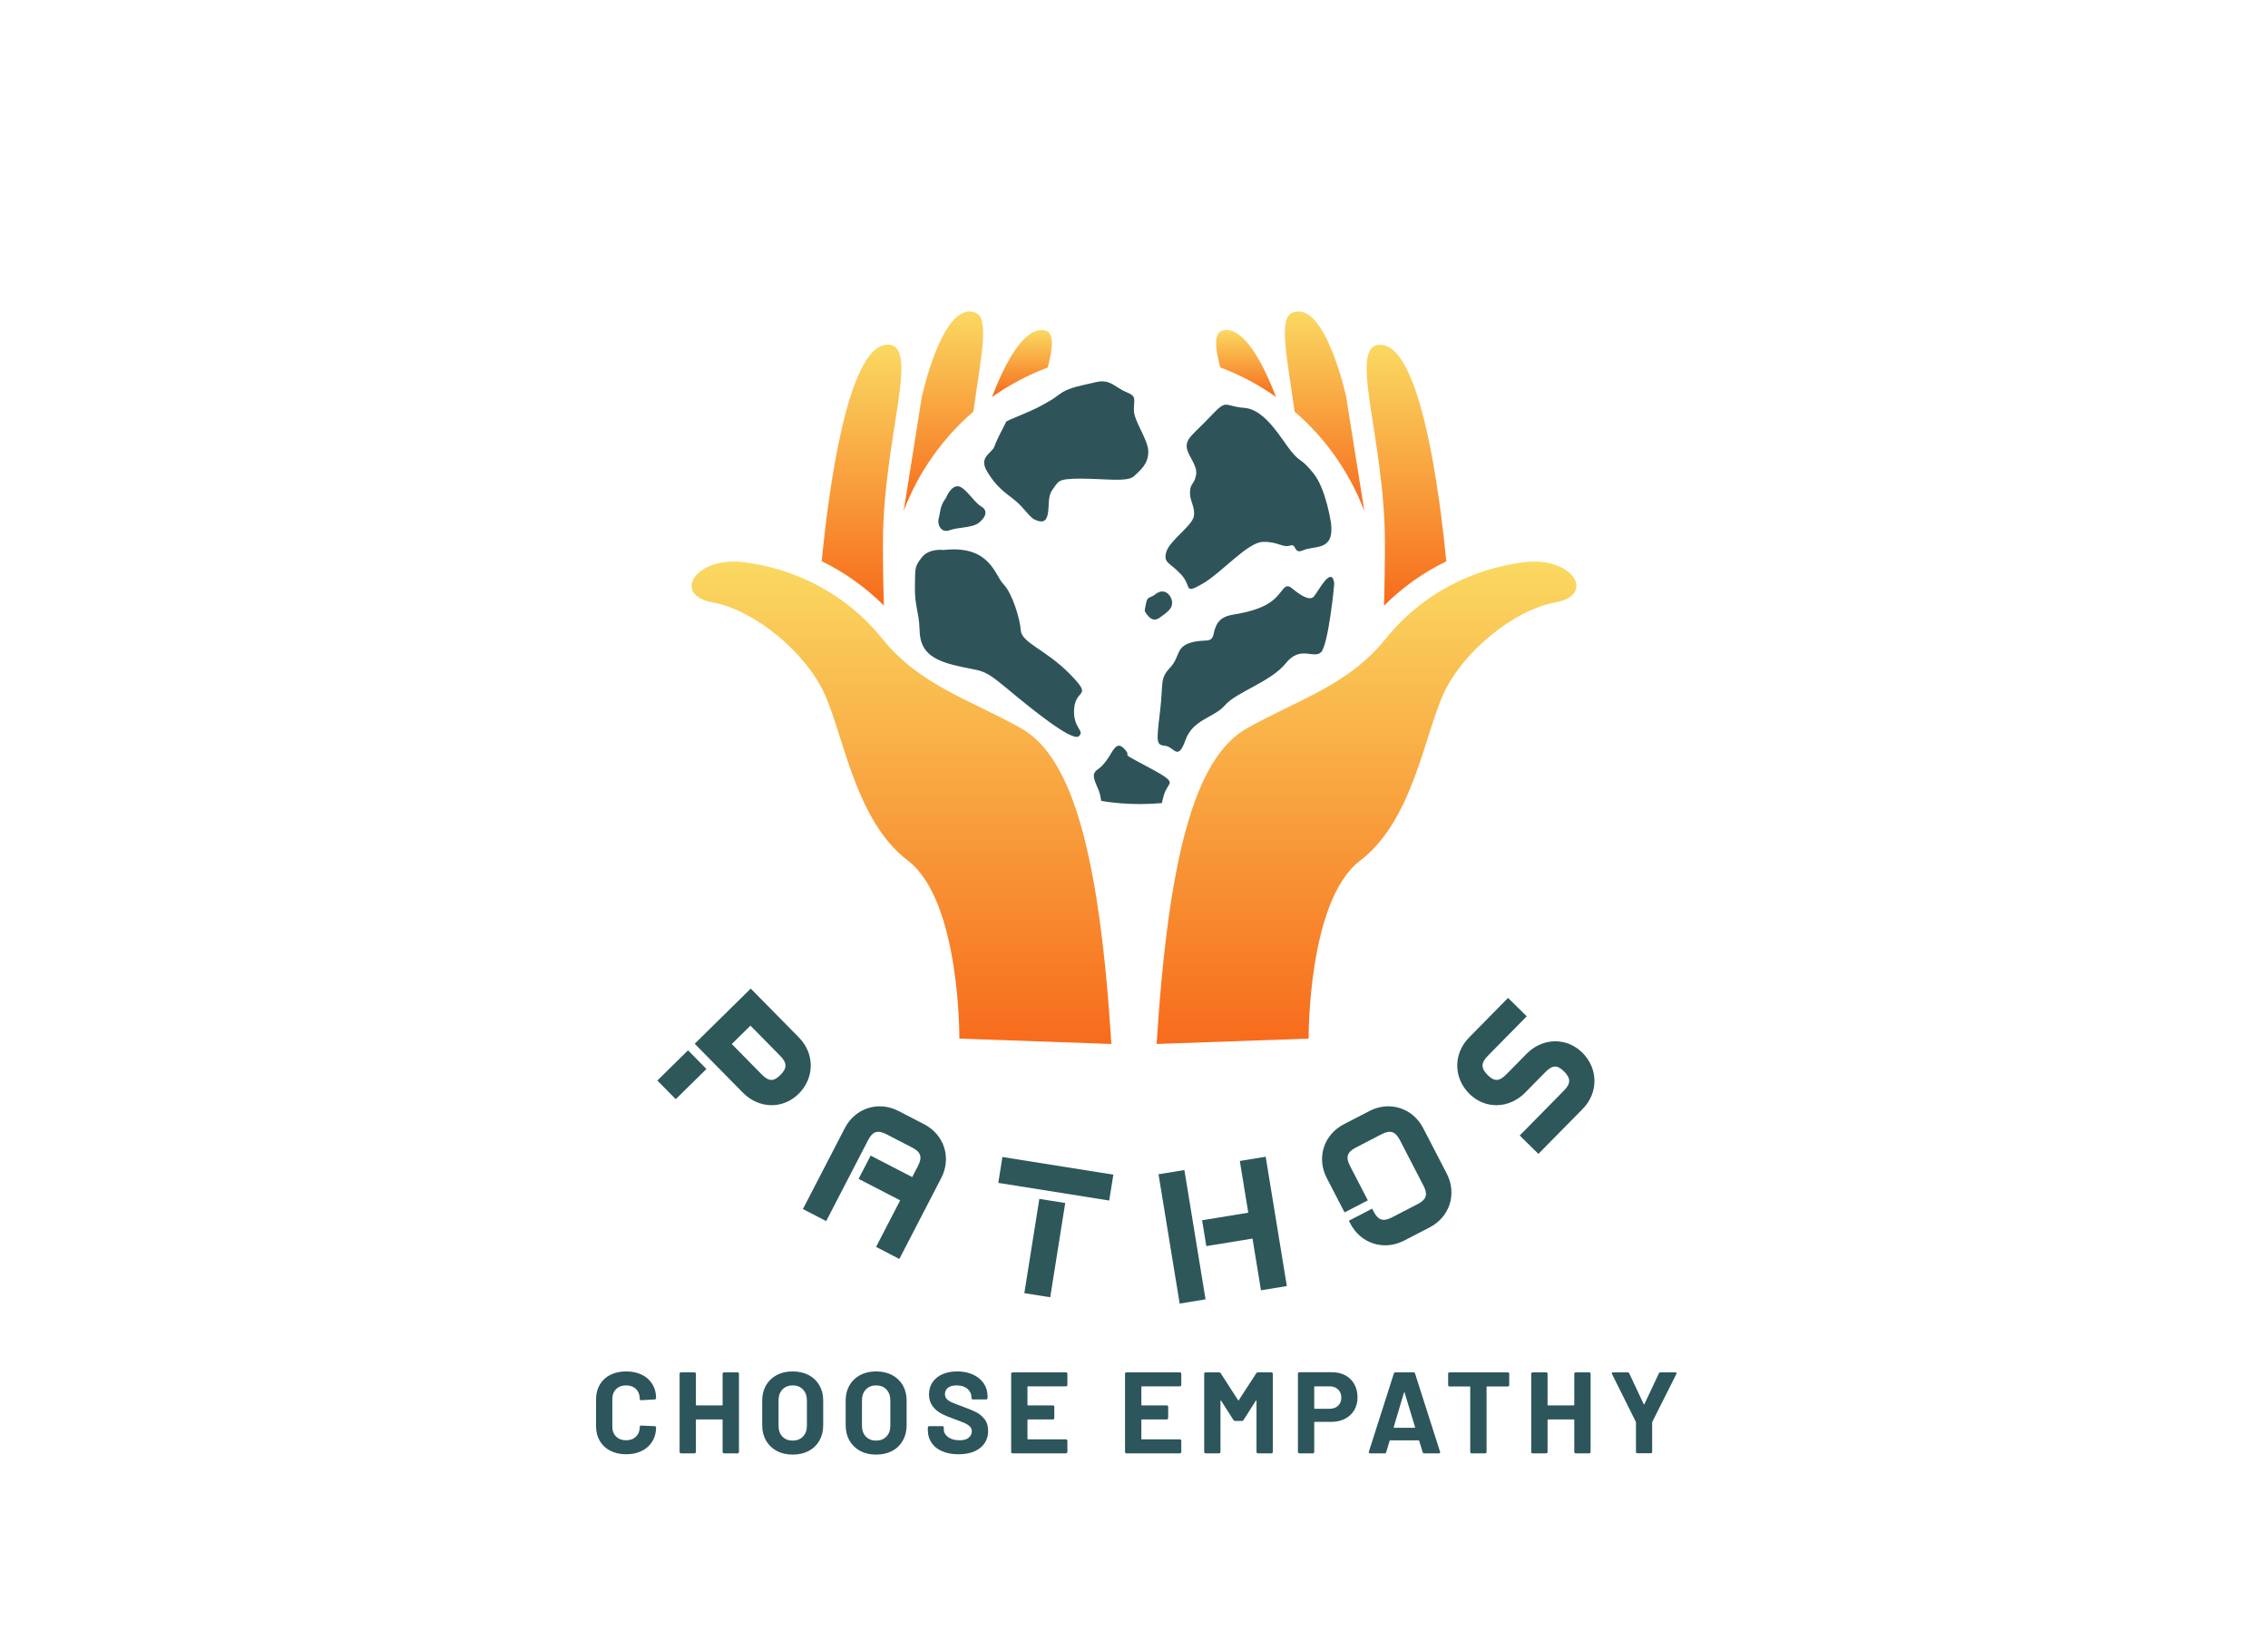 <?xml version="1.0" encoding="UTF-8" standalone="no" ?>
<!DOCTYPE svg PUBLIC "-//W3C//DTD SVG 1.1//EN" "http://www.w3.org/Graphics/SVG/1.1/DTD/svg11.dtd">
<svg xmlns="http://www.w3.org/2000/svg" xmlns:xlink="http://www.w3.org/1999/xlink" version="1.1" width="100%" height="100%" viewBox="0 0 1280 920">
<desc>Pathos ASBL</desc>
<defs>
</defs>
<g transform="matrix(1 0 0 1 640 512)" id="background-logo"  >
<rect style="stroke: none; stroke-width: 0; stroke-dasharray: none; stroke-linecap: butt; stroke-dashoffset: 0; stroke-linejoin: miter; stroke-miterlimit: 4; fill: rgb(255,255,255); fill-opacity: 0; fill-rule: nonzero; opacity: 1;"  paint-order="stroke"  x="-640" y="-512" rx="0" ry="0" width="1280" height="1024" />
</g>
<g transform="matrix(1.921 0 0 1.921 640 382.517)" id="logo-logo"  >
<g style=""  paint-order="stroke"   >
		<g transform="matrix(0.35 0 0 0.35 -57.933 -64.399)"  >
<g style=""  paint-order="stroke"   >
		<g transform="matrix(1 0 0 1 -63.177 13.928)"  >
<linearGradient id="SVGID_10_809274" gradientUnits="userSpaceOnUse" gradientTransform="matrix(1 0 0 1 237.7 227.3)"  x1="0" y1="0" x2="0" y2="219">
<stop offset="0%" style="stop-color:rgb(250,217,97);stop-opacity: 1"/>
<stop offset="100%" style="stop-color:rgb(247,107,28);stop-opacity: 1"/>
</linearGradient>
<path style="stroke: none; stroke-width: 1; stroke-dasharray: none; stroke-linecap: butt; stroke-dashoffset: 0; stroke-linejoin: miter; stroke-miterlimit: 4; fill: url(#SVGID_10_809274); fill-rule: nonzero; opacity: 1;"  paint-order="stroke"  transform=" translate(-271.118, -336.8)" d="M 293.1 227.3 C 259.1 227.3 243.2 352.3 237.7 409.1 C 257 418.5 274.6 431.1 289.9 446.3 C 289.4 431.6 289.1 414 289.1 392.9 C 289.3 305.9 320.9 227.3 293.1 227.3 z" stroke-linecap="round" />
</g>
		<g transform="matrix(1 0 0 1 5.559 -39.7)"  >
<linearGradient id="SVGID_10_809275" gradientUnits="userSpaceOnUse" gradientTransform="matrix(1 0 0 1 306.5 199.444)"  x1="0" y1="0" x2="0" y2="167">
<stop offset="0%" style="stop-color:rgb(250,217,97);stop-opacity: 1"/>
<stop offset="100%" style="stop-color:rgb(247,107,28);stop-opacity: 1"/>
</linearGradient>
<path style="stroke: none; stroke-width: 1; stroke-dasharray: none; stroke-linecap: butt; stroke-dashoffset: 0; stroke-linejoin: miter; stroke-miterlimit: 4; fill: url(#SVGID_10_809275); fill-rule: nonzero; opacity: 1;"  paint-order="stroke"  transform=" translate(-339.854, -283.172)" d="M 366.4 200.3 C 339.1 190.3 321.7 271.2 321.7 271.2 L 306.5 366.9 C 318.8 334.4 339.1 305.8 365 283.5 C 371.9 234.2 378.7 204.8 366.4 200.3 z" stroke-linecap="round" />
</g>
		<g transform="matrix(1 0 0 1 71.45 -79.698)"  >
<linearGradient id="SVGID_10_809276" gradientUnits="userSpaceOnUse" gradientTransform="matrix(1 0 0 1 380.6 215.047)"  x1="0" y1="0" x2="0" y2="56">
<stop offset="0%" style="stop-color:rgb(250,217,97);stop-opacity: 1"/>
<stop offset="100%" style="stop-color:rgb(247,107,28);stop-opacity: 1"/>
</linearGradient>
<path style="stroke: none; stroke-width: 1; stroke-dasharray: none; stroke-linecap: butt; stroke-dashoffset: 0; stroke-linejoin: miter; stroke-miterlimit: 4; fill: url(#SVGID_10_809276); fill-rule: nonzero; opacity: 1;"  paint-order="stroke"  transform=" translate(-405.745, -243.173)" d="M 424.9 215.3 C 407.4 211.9 391.3 243.4 380.6 271.3 C 395 261.1 410.7 252.7 427.4 246.5 C 431.9 229.5 433 216.9 424.9 215.3 z" stroke-linecap="round" />
</g>
</g>
</g>
		<g transform="matrix(0.35 0 0 0.35 57.933 -64.364)"  >
<g style=""  paint-order="stroke"   >
		<g transform="matrix(1 0 0 1 63.175 13.978)"  >
<linearGradient id="SVGID_10_809277" gradientUnits="userSpaceOnUse" gradientTransform="matrix(1 0 0 1 695.461 227.4)"  x1="0" y1="0" x2="0" y2="219">
<stop offset="0%" style="stop-color:rgb(250,217,97);stop-opacity: 1"/>
<stop offset="100%" style="stop-color:rgb(247,107,28);stop-opacity: 1"/>
</linearGradient>
<path style="stroke: none; stroke-width: 1; stroke-dasharray: none; stroke-linecap: butt; stroke-dashoffset: 0; stroke-linejoin: miter; stroke-miterlimit: 4; fill: url(#SVGID_10_809277); fill-rule: nonzero; opacity: 1;"  paint-order="stroke"  transform=" translate(-728.88, -336.95)" d="M 762.3 409.2 C 756.8 352.4 740.9 227.4 706.9 227.4 C 679.1 227.4 710.7 306 710.8 393.1 C 710.8 414.1 710.5 431.8 710 446.5 C 725.3 431.1 743 418.6 762.3 409.2 z" stroke-linecap="round" />
</g>
		<g transform="matrix(1 0 0 1 -5.559 -39.8)"  >
<linearGradient id="SVGID_10_809278" gradientUnits="userSpaceOnUse" gradientTransform="matrix(1 0 0 1 626.792 199.444)"  x1="0" y1="0" x2="0" y2="167">
<stop offset="0%" style="stop-color:rgb(250,217,97);stop-opacity: 1"/>
<stop offset="100%" style="stop-color:rgb(247,107,28);stop-opacity: 1"/>
</linearGradient>
<path style="stroke: none; stroke-width: 1; stroke-dasharray: none; stroke-linecap: butt; stroke-dashoffset: 0; stroke-linejoin: miter; stroke-miterlimit: 4; fill: url(#SVGID_10_809278); fill-rule: nonzero; opacity: 1;"  paint-order="stroke"  transform=" translate(-660.146, -283.172)" d="M 633.6 200.3 C 621.3 204.8 628.1 234.3 635 283.5 L 635 283.5 C 660.9 305.8 681.1 334.4 693.5 366.9 L 678.3 271.2 C 678.3 271.2 660.9 190.3 633.6 200.3 z" stroke-linecap="round" />
</g>
		<g transform="matrix(1 0 0 1 -71.45 -79.848)"  >
<linearGradient id="SVGID_10_809279" gradientUnits="userSpaceOnUse" gradientTransform="matrix(1 0 0 1 569.11 215.047)"  x1="0" y1="0" x2="0" y2="56">
<stop offset="0%" style="stop-color:rgb(250,217,97);stop-opacity: 1"/>
<stop offset="100%" style="stop-color:rgb(247,107,28);stop-opacity: 1"/>
</linearGradient>
<path style="stroke: none; stroke-width: 1; stroke-dasharray: none; stroke-linecap: butt; stroke-dashoffset: 0; stroke-linejoin: miter; stroke-miterlimit: 4; fill: url(#SVGID_10_809279); fill-rule: nonzero; opacity: 1;"  paint-order="stroke"  transform=" translate(-594.255, -243.123)" d="M 575.1 215.3 C 567 216.9 568.1 229.5 572.6 246.4 C 589.4 252.7 605.1 261.1 619.4 271.2 C 608.7 243.4 592.6 211.9 575.1 215.3 z" stroke-linecap="round" />
</g>
</g>
</g>
		<g transform="matrix(0.35 0 0 0.35 -2.767 -24.966)"  >
<g style=""  paint-order="stroke"   >
		<g transform="matrix(1 0 0 1 103.981 -80.509)"  >
<path style="stroke: none; stroke-width: 1; stroke-dasharray: none; stroke-linecap: butt; stroke-dashoffset: 0; stroke-linejoin: miter; stroke-miterlimit: 4; fill: rgb(46,84,89); fill-rule: nonzero; opacity: 1;"  paint-order="stroke"  transform=" translate(-596.067, -355.154)" d="M 539.5 420.3 C 548.9 430.5 541.3 437.4 557.4 428.2 C 573.5 419 595.4 393.2 608.2 393 C 621 392.7 624.7 398.1 630.9 396.1 C 637.1 394.1 633.3 403.9 642.4 399.9 C 651.6 395.9 668.2 401 665.4 377.5 C 665.4 377.5 661.3 348.6 650.6 335.4 C 639.9 322.1 640.1 327 632 317 C 623.8 307 610.3 281.8 592.7 280.5 C 575.1 279.2 578.7 272.3 564.4 287.4 C 550.1 302.5 544.2 305.5 544.2 312.7 C 544.2 319.9 553.6 328.3 552.1 336.7 C 550.6 345.1 547.5 343.1 547 350.7 C 546.5 358.4 551.3 363 550.3 371.1 C 549.3 379.3 529.6 392 527.1 401.5 C 524.4 410.9 530 410.1 539.5 420.3 z" stroke-linecap="round" />
</g>
		<g transform="matrix(1 0 0 1 101.886 60.111)"  >
<path style="stroke: none; stroke-width: 1; stroke-dasharray: none; stroke-linecap: butt; stroke-dashoffset: 0; stroke-linejoin: miter; stroke-miterlimit: 4; fill: rgb(46,84,89); fill-rule: nonzero; opacity: 1;"  paint-order="stroke"  transform=" translate(-593.972, -495.774)" d="M 668.1 427.8 C 665.9 412.2 654.6 434.7 651 438.8 C 647.4 442.9 639.8 437.9 632.9 432.2 C 626.1 426.4 625.7 434.6 616.5 442.1 C 607.4 449.6 592.7 452.5 582.6 454.2 C 572.5 455.9 568.6 461.2 566.9 470 C 565.2 478.9 559.7 473.9 547.3 477.7 C 534.9 481.5 538.8 489.6 530.1 498.8 C 521.4 508 524.8 511.2 521.7 536.6 C 518.6 562 518.9 563.5 526.3 564.2 C 533.6 565 536.8 577.5 543.1 559.6 C 549.4 541.7 567.1 540.9 576.5 530 C 585.9 519.1 615 510.4 627.4 494.9 C 639.8 479.4 650.9 491.8 657.1 485.5 C 663.2 479.1 668.2 428.7 668.1 427.8 z" stroke-linecap="round" />
</g>
		<g transform="matrix(1 0 0 1 28.441 10.749)"  >
<path style="stroke: none; stroke-width: 1; stroke-dasharray: none; stroke-linecap: butt; stroke-dashoffset: 0; stroke-linejoin: miter; stroke-miterlimit: 4; fill: rgb(46,84,89); fill-rule: nonzero; opacity: 1;"  paint-order="stroke"  transform=" translate(-520.527, -446.412)" d="M 510.4 443.2 C 509.5 447.4 508.5 451.1 509.4 451.9 C 510.3 452.7 514.4 461.6 521.3 456.8 C 528.2 451.9 532.2 448.9 532 443.9 C 531.9 438.9 526 430 517.2 437.5 C 514.6 439.6 511.3 439 510.4 443.2 z" stroke-linecap="round" />
</g>
		<g transform="matrix(1 0 0 1 -48.976 -118.623)"  >
<path style="stroke: none; stroke-width: 1; stroke-dasharray: none; stroke-linecap: butt; stroke-dashoffset: 0; stroke-linejoin: miter; stroke-miterlimit: 4; fill: rgb(46,84,89); fill-rule: nonzero; opacity: 1;"  paint-order="stroke"  transform=" translate(-443.11, -317.04)" d="M 399.3 357.5 C 407.7 364.1 411.8 372.1 416.9 374.4 C 422 376.7 426.1 377 427.6 369.8 C 429.1 362.7 427.1 355 431.9 348.7 C 436.8 342.4 435 339.9 455.1 339.9 C 475.2 339.9 494.4 343 499.9 337.9 C 505.4 332.8 512 327.6 512 317.3 C 512 307 499.7 291.7 499.9 282 C 500 272.3 502.3 270.8 493.4 267.2 C 484.5 263.6 480.1 256.1 468.4 258.8 C 449 263.2 444.4 264.2 437.8 268.8 C 431.2 273.4 436 270.8 423.5 277.9 C 411 284.9 393.1 290.8 392.6 292.3 C 392.1 293.8 384.9 306.6 382.9 312.7 C 380.9 318.8 369.1 321.4 376.8 334.1 C 384.5 346.8 390.9 350.9 399.3 357.5 z" stroke-linecap="round" />
</g>
		<g transform="matrix(1 0 0 1 -105.853 42.337)"  >
<path style="stroke: none; stroke-width: 1; stroke-dasharray: none; stroke-linecap: butt; stroke-dashoffset: 0; stroke-linejoin: miter; stroke-miterlimit: 4; fill: rgb(46,84,89); fill-rule: nonzero; opacity: 1;"  paint-order="stroke"  transform=" translate(-386.233, -478)" d="M 446 503.8 C 426.1 483.5 405.8 477.8 405 467.4 C 404.2 457.1 397.7 435.9 390.4 428.5 C 383.1 421.1 379.3 395.4 340.2 399.8 C 340.2 399.8 327.9 398.1 321.8 406.1 C 315.7 414.1 316.4 414.5 316.1 430.2 C 315.7 445.9 319.5 452.4 319.9 465.1 C 320.3 477.7 322.2 489.6 347.5 496.1 C 372.8 502.6 371.2 497.6 392.3 515.2 C 413.4 532.8 447.8 560.8 453.6 556.2 C 459.3 551.6 448.2 549.3 449.8 532.5 C 451.4 515.7 465.9 524.1 446 503.8 z" stroke-linecap="round" />
</g>
		<g transform="matrix(1 0 0 1 -136.554 -70.634)"  >
<path style="stroke: none; stroke-width: 1; stroke-dasharray: none; stroke-linecap: butt; stroke-dashoffset: 0; stroke-linejoin: miter; stroke-miterlimit: 4; fill: rgb(46,84,89); fill-rule: nonzero; opacity: 1;"  paint-order="stroke"  transform=" translate(-355.532, -365.029)" d="M 345.3 383.2 C 352.6 380.5 364.1 381.4 369.8 376.9 C 375.5 372.4 377.8 366.7 371.7 363.2 C 365.6 359.8 358.3 346.7 352.2 346.3 C 346.1 345.9 342.2 356 342.2 356 C 336.8 363.2 337.6 367.8 336.1 373.1 C 334.6 378.4 338 385.9 345.3 383.2 z" stroke-linecap="round" />
</g>
		<g transform="matrix(1 0 0 1 6.058 152.931)"  >
<path style="stroke: none; stroke-width: 1; stroke-dasharray: none; stroke-linecap: butt; stroke-dashoffset: 0; stroke-linejoin: miter; stroke-miterlimit: 4; fill: rgb(46,84,89); fill-rule: nonzero; opacity: 1;"  paint-order="stroke"  transform=" translate(-498.145, -588.593)" d="M 505 578.4 C 486.9 568.7 499.1 574.6 492 566.9 C 484.9 559.2 482.6 568.9 476.6 576.9 C 470.6 584.8 469.3 583 467 586.6 C 464.7 590.2 468.5 596.8 470.3 601.4 C 471.2 603.6 472 607.2 472.5 610.5 C 483.1 612.2 494 613.1 505 613.1 C 511.2 613.1 517.3 612.8 523.4 612.3 C 523.6 611.5 523.8 610.8 523.9 610.1 C 526 600.9 527.7 600.1 529.7 596.3 C 531.8 592.4 523.1 588.1 505 578.4 z" stroke-linecap="round" />
</g>
</g>
</g>
		<g transform="matrix(0.35 0 0 0.35 68.306 36.755)"  >
<linearGradient id="SVGID_10_809280" gradientUnits="userSpaceOnUse" gradientTransform="matrix(1 0 0 1 519.2 409.704)"  x1="0" y1="0" x2="0" y2="405">
<stop offset="0%" style="stop-color:rgb(250,217,97);stop-opacity: 1"/>
<stop offset="100%" style="stop-color:rgb(247,107,28);stop-opacity: 1"/>
</linearGradient>
<path style="stroke: none; stroke-width: 1; stroke-dasharray: none; stroke-linecap: butt; stroke-dashoffset: 0; stroke-linejoin: miter; stroke-miterlimit: 4; fill: url(#SVGID_10_809280); fill-rule: nonzero; opacity: 1;"  paint-order="stroke"  transform=" translate(-695.374, -612.202)" d="M 646.8 810.2 C 646.8 810.2 645.9 694.3 690 660.8 C 733.7 627.6 743.6 557.4 759.7 521.4 C 775.8 485.4 819.4 450.2 853.9 444 C 888.4 437.8 868.5 404.9 827.1 410.3 C 785.7 415.7 742.8 435.6 711.4 474.6 C 680 513.6 638.6 525.2 595 549.7 C 551.3 574.2 529.1 657.7 519.2 814.7 L 646.8 810.2 z" stroke-linecap="round" />
</g>
		<g transform="matrix(0.35 0 0 0.35 -68.306 36.755)"  >
<linearGradient id="SVGID_10_809281" gradientUnits="userSpaceOnUse" gradientTransform="matrix(1 0 0 1 128.453 409.704)"  x1="0" y1="0" x2="0" y2="405">
<stop offset="0%" style="stop-color:rgb(250,217,97);stop-opacity: 1"/>
<stop offset="100%" style="stop-color:rgb(247,107,28);stop-opacity: 1"/>
</linearGradient>
<path style="stroke: none; stroke-width: 1; stroke-dasharray: none; stroke-linecap: butt; stroke-dashoffset: 0; stroke-linejoin: miter; stroke-miterlimit: 4; fill: url(#SVGID_10_809281); fill-rule: nonzero; opacity: 1;"  paint-order="stroke"  transform=" translate(-304.626, -612.202)" d="M 353.2 810.2 C 353.2 810.2 354.1 694.3 310 660.8 C 266.3 627.6 256.4 557.4 240.3 521.4 C 224.2 485.4 180.6 450.2 146.1 444 C 111.6 437.8 131.5 404.9 172.9 410.3 C 214.3 415.7 257.2 435.6 288.6 474.6 C 320 513.6 361.4 525.2 405 549.7 C 448.7 574.2 470.9 657.7 480.8 814.7 L 353.2 810.2 z" stroke-linecap="round" />
</g>
</g>
</g>
<g transform="matrix(1.348 1.369 -1.369 1.348 418.849 605.797)" id="text-logo-0"  >
<g style=""  paint-order="stroke"   >
		<g transform="matrix(1 0 0 1 0 0)" id="text-logo-0-path-0"  >
<path style="stroke: none; stroke-width: 0; stroke-dasharray: none; stroke-linecap: butt; stroke-dashoffset: 0; stroke-linejoin: miter; stroke-miterlimit: 4; fill: rgb(46,87,90); fill-rule: nonzero; opacity: 1;"  paint-order="stroke"  transform=" translate(-18.15, 19.25)" d="M 2.2 -15.4 L 22.39 -15.4 C 28.98 -15.4 34.1 -20.24 34.1 -26.79 C 34.1 -33.44 29.04 -38.5 22.39 -38.5 L 2.2 -38.5 Z M 2.2 0 L 9.9 0 L 9.9 -12.65 L 2.2 -12.65 Z M 9.9 -23.1 L 9.9 -30.8 L 22.39 -30.8 C 25.3 -30.8 26.4 -29.7 26.4 -26.79 C 26.4 -24.09 25.36 -23.1 22.39 -23.1 Z" stroke-linecap="round" />
</g>
</g>
</g>
<g transform="matrix(1.706 0.883 -0.883 1.706 497.353 663.699)" id="text-logo-1"  >
<g style=""  paint-order="stroke"   >
		<g transform="matrix(1 0 0 1 -2.842171e-14 0)" id="text-logo-1-path-0"  >
<path style="stroke: none; stroke-width: 0; stroke-dasharray: none; stroke-linecap: butt; stroke-dashoffset: 0; stroke-linejoin: miter; stroke-miterlimit: 4; fill: rgb(46,87,90); fill-rule: nonzero; opacity: 1;"  paint-order="stroke"  transform=" translate(-18.15, 19.25)" d="M 34.1 0 L 34.1 -26.79 C 34.1 -33.44 29.04 -38.5 22.39 -38.5 L 13.92 -38.5 C 7.26 -38.5 2.2 -33.44 2.2 -26.79 L 2.2 0 L 9.9 0 L 9.9 -26.79 C 9.9 -29.7 11 -30.8 13.92 -30.8 L 22.39 -30.8 C 25.3 -30.8 26.4 -29.7 26.4 -26.79 L 26.4 -23.1 L 12.65 -23.1 L 12.65 -15.4 L 26.4 -15.4 L 26.4 0 Z" stroke-linecap="round" />
</g>
</g>
</g>
<g transform="matrix(1.897 0.302 -0.302 1.897 591.224 694.575)" id="text-logo-2"  >
<g style=""  paint-order="stroke"   >
		<g transform="matrix(1 0 0 1 0 0)" id="text-logo-2-path-0"  >
<path style="stroke: none; stroke-width: 0; stroke-dasharray: none; stroke-linecap: butt; stroke-dashoffset: 0; stroke-linejoin: miter; stroke-miterlimit: 4; fill: rgb(46,87,90); fill-rule: nonzero; opacity: 1;"  paint-order="stroke"  transform=" translate(-18.7, 19.25)" d="M 14.85 -28.05 L 14.85 0 L 22.55 0 L 22.55 -28.05 Z M 2.2 -30.8 L 35.2 -30.8 L 35.2 -38.5 L 2.2 -38.5 Z" stroke-linecap="round" />
</g>
</g>
</g>
<g transform="matrix(1.896 -0.31 0.31 1.896 690.048 694.371)" id="text-logo-3"  >
<g style=""  paint-order="stroke"   >
		<g transform="matrix(1 0 0 1 0 0)" id="text-logo-3-path-0"  >
<path style="stroke: none; stroke-width: 0; stroke-dasharray: none; stroke-linecap: butt; stroke-dashoffset: 0; stroke-linejoin: miter; stroke-miterlimit: 4; fill: rgb(46,87,90); fill-rule: nonzero; opacity: 1;"  paint-order="stroke"  transform=" translate(-18.15, 19.25)" d="M 2.2 -38.5 L 2.2 0 L 9.9 0 L 9.9 -38.5 Z M 12.65 -15.4 L 26.4 -15.4 L 26.4 0 L 34.1 0 L 34.1 -38.5 L 26.4 -38.5 L 26.4 -23.1 L 12.65 -23.1 Z" stroke-linecap="round" />
</g>
</g>
</g>
<g transform="matrix(1.706 -0.883 0.883 1.706 782.647 663.699)" id="text-logo-4"  >
<g style=""  paint-order="stroke"   >
		<g transform="matrix(1 0 0 1 0 0)" id="text-logo-4-path-0"  >
<path style="stroke: none; stroke-width: 0; stroke-dasharray: none; stroke-linecap: butt; stroke-dashoffset: 0; stroke-linejoin: miter; stroke-miterlimit: 4; fill: rgb(46,87,90); fill-rule: nonzero; opacity: 1;"  paint-order="stroke"  transform=" translate(-18.15, 19.25)" d="M 9.9 -15.4 L 9.9 -26.79 C 9.9 -29.7 11 -30.8 13.92 -30.8 L 22.39 -30.8 C 25.3 -30.8 26.4 -29.7 26.4 -26.79 L 26.4 -11.71 C 26.4 -8.8 25.3 -7.7 22.39 -7.7 L 13.92 -7.7 C 11 -7.7 9.9 -8.8 9.9 -11.71 L 9.9 -12.65 L 2.2 -12.65 L 2.2 -11.71 C 2.2 -5.06 7.26 0 13.92 0 L 22.39 0 C 29.04 0 34.1 -5.06 34.1 -11.71 L 34.1 -26.79 C 34.1 -33.44 29.04 -38.5 22.39 -38.5 L 13.92 -38.5 C 7.26 -38.5 2.2 -33.44 2.2 -26.79 L 2.2 -15.4 Z" stroke-linecap="round" />
</g>
</g>
</g>
<g transform="matrix(1.348 -1.369 1.369 1.348 861.151 605.797)" id="text-logo-5"  >
<g style=""  paint-order="stroke"   >
		<g transform="matrix(1 0 0 1 0 0)" id="text-logo-5-path-0"  >
<path style="stroke: none; stroke-width: 0; stroke-dasharray: none; stroke-linecap: butt; stroke-dashoffset: 0; stroke-linejoin: miter; stroke-miterlimit: 4; fill: rgb(46,87,90); fill-rule: nonzero; opacity: 1;"  paint-order="stroke"  transform=" translate(-18.15, 19.25)" d="M 30.25 -38.5 L 13.92 -38.5 C 7.26 -38.5 2.2 -33.44 2.2 -26.79 C 2.2 -20.24 7.32 -15.4 13.92 -15.4 L 22.39 -15.4 C 25.36 -15.4 26.4 -14.41 26.4 -11.71 C 26.4 -8.8 25.3 -7.7 22.39 -7.7 L 3.85 -7.7 L 3.85 0 L 22.39 0 C 29.04 0 34.1 -5.06 34.1 -11.71 C 34.1 -18.26 28.98 -23.1 22.39 -23.1 L 13.92 -23.1 C 10.95 -23.1 9.9 -24.09 9.9 -26.79 C 9.9 -29.7 11 -30.8 13.92 -30.8 L 30.25 -30.8 Z" stroke-linecap="round" />
</g>
</g>
</g>
<g transform="matrix(1.921 0 0 1.921 641.313 797.584)" id="tagline-e556b81b-0dc1-4468-8cbc-c43584bade1f-logo"  >
<g style=""  paint-order="stroke"   >
		<g transform="matrix(1 0 0 1 0 0)" id="tagline-e556b81b-0dc1-4468-8cbc-c43584bade1f-logo-path-0"  >
<path style="stroke: none; stroke-width: 0; stroke-dasharray: none; stroke-linecap: butt; stroke-dashoffset: 0; stroke-linejoin: miter; stroke-miterlimit: 4; fill: rgb(45,85,92); fill-rule: nonzero; opacity: 1;"  paint-order="stroke"  transform=" translate(-160.333, 11.85)" d="M 10.44 0.27 Q 7.79 0.27 5.78 -0.77 Q 3.77 -1.8 2.69 -3.67 Q 1.6 -5.54 1.6 -7.99 L 1.6 -7.99 L 1.6 -15.84 Q 1.6 -18.29 2.69 -20.16 Q 3.77 -22.03 5.78 -23.05 Q 7.79 -24.07 10.44 -24.07 L 10.44 -24.07 Q 13.06 -24.07 15.05 -23.1 Q 17.03 -22.13 18.14 -20.35 Q 19.24 -18.56 19.24 -16.22 L 19.24 -16.22 Q 19.24 -15.91 18.84 -15.84 L 18.84 -15.84 L 14.86 -15.61 L 14.79 -15.61 Q 14.45 -15.61 14.45 -15.98 L 14.45 -15.98 Q 14.45 -17.78 13.35 -18.87 Q 12.24 -19.96 10.44 -19.96 L 10.44 -19.96 Q 8.6 -19.96 7.5 -18.87 Q 6.39 -17.78 6.39 -15.98 L 6.39 -15.98 L 6.39 -7.79 Q 6.39 -6.02 7.5 -4.93 Q 8.6 -3.84 10.44 -3.84 L 10.44 -3.84 Q 12.24 -3.84 13.35 -4.93 Q 14.45 -6.02 14.45 -7.79 L 14.45 -7.79 Q 14.45 -8.16 14.86 -8.16 L 14.86 -8.16 L 18.84 -7.99 Q 19.01 -7.99 19.13 -7.89 Q 19.24 -7.79 19.24 -7.65 L 19.24 -7.65 Q 19.24 -5.3 18.14 -3.5 Q 17.03 -1.7 15.05 -0.71 Q 13.06 0.27 10.44 0.27 L 10.44 0.27 Z M 38.79 -23.39 Q 38.79 -23.56 38.91 -23.68 Q 39.03 -23.8 39.2 -23.8 L 39.2 -23.8 L 43.18 -23.8 Q 43.35 -23.8 43.47 -23.68 Q 43.59 -23.56 43.59 -23.39 L 43.59 -23.39 L 43.59 -0.41 Q 43.59 -0.24 43.47 -0.12 Q 43.35 0 43.18 0 L 43.18 0 L 39.2 0 Q 39.03 0 38.91 -0.12 Q 38.79 -0.24 38.79 -0.41 L 38.79 -0.41 L 38.79 -9.79 Q 38.79 -9.96 38.62 -9.96 L 38.62 -9.96 L 31.11 -9.96 Q 30.94 -9.96 30.94 -9.79 L 30.94 -9.79 L 30.94 -0.41 Q 30.94 -0.24 30.82 -0.12 Q 30.7 0 30.53 0 L 30.53 0 L 26.55 0 Q 26.38 0 26.27 -0.12 Q 26.15 -0.24 26.15 -0.41 L 26.15 -0.41 L 26.15 -23.39 Q 26.15 -23.56 26.27 -23.68 Q 26.38 -23.8 26.55 -23.8 L 26.55 -23.8 L 30.53 -23.8 Q 30.7 -23.8 30.82 -23.68 Q 30.94 -23.56 30.94 -23.39 L 30.94 -23.39 L 30.94 -14.25 Q 30.94 -14.08 31.11 -14.08 L 31.11 -14.08 L 38.62 -14.08 Q 38.79 -14.08 38.79 -14.25 L 38.79 -14.25 L 38.79 -23.39 Z M 59.36 0.37 Q 56.71 0.37 54.69 -0.71 Q 52.67 -1.8 51.54 -3.76 Q 50.42 -5.71 50.42 -8.26 L 50.42 -8.26 L 50.42 -15.54 Q 50.42 -18.05 51.54 -19.99 Q 52.67 -21.93 54.69 -23 Q 56.71 -24.07 59.36 -24.07 L 59.36 -24.07 Q 62.05 -24.07 64.07 -23 Q 66.1 -21.93 67.22 -19.99 Q 68.34 -18.05 68.34 -15.54 L 68.34 -15.54 L 68.34 -8.26 Q 68.34 -5.71 67.22 -3.74 Q 66.1 -1.77 64.07 -0.7 Q 62.05 0.37 59.36 0.37 L 59.36 0.37 Z M 59.36 -3.74 Q 61.23 -3.74 62.39 -4.93 Q 63.55 -6.12 63.55 -8.09 L 63.55 -8.09 L 63.55 -15.57 Q 63.55 -17.54 62.41 -18.75 Q 61.27 -19.96 59.36 -19.96 L 59.36 -19.96 Q 57.49 -19.96 56.35 -18.75 Q 55.22 -17.54 55.22 -15.57 L 55.22 -15.57 L 55.22 -8.09 Q 55.22 -6.12 56.35 -4.93 Q 57.49 -3.74 59.36 -3.74 L 59.36 -3.74 Z M 83.88 0.37 Q 81.23 0.37 79.2 -0.71 Q 77.18 -1.8 76.06 -3.76 Q 74.94 -5.71 74.94 -8.26 L 74.94 -8.26 L 74.94 -15.54 Q 74.94 -18.05 76.06 -19.99 Q 77.18 -21.93 79.2 -23 Q 81.23 -24.07 83.88 -24.07 L 83.88 -24.07 Q 86.56 -24.07 88.59 -23 Q 90.61 -21.93 91.73 -19.99 Q 92.85 -18.05 92.85 -15.54 L 92.85 -15.54 L 92.85 -8.26 Q 92.85 -5.71 91.73 -3.74 Q 90.61 -1.77 88.59 -0.7 Q 86.56 0.37 83.88 0.37 L 83.88 0.37 Z M 83.88 -3.74 Q 85.75 -3.74 86.9 -4.93 Q 88.06 -6.12 88.06 -8.09 L 88.06 -8.09 L 88.06 -15.57 Q 88.06 -17.54 86.92 -18.75 Q 85.78 -19.96 83.88 -19.96 L 83.88 -19.96 Q 82.01 -19.96 80.87 -18.75 Q 79.73 -17.54 79.73 -15.57 L 79.73 -15.57 L 79.73 -8.09 Q 79.73 -6.12 80.87 -4.93 Q 82.01 -3.74 83.88 -3.74 L 83.88 -3.74 Z M 108.09 0.27 Q 105.37 0.27 103.33 -0.6 Q 101.29 -1.46 100.18 -3.08 Q 99.08 -4.69 99.08 -6.83 L 99.08 -6.83 L 99.08 -7.58 Q 99.08 -7.75 99.2 -7.87 Q 99.31 -7.99 99.48 -7.99 L 99.48 -7.99 L 103.36 -7.99 Q 103.53 -7.99 103.65 -7.87 Q 103.77 -7.75 103.77 -7.58 L 103.77 -7.58 L 103.77 -7.07 Q 103.77 -5.71 105.03 -4.78 Q 106.28 -3.84 108.43 -3.84 L 108.43 -3.84 Q 110.23 -3.84 111.11 -4.61 Q 112 -5.37 112 -6.49 L 112 -6.49 Q 112 -7.31 111.45 -7.87 Q 110.91 -8.43 109.97 -8.86 Q 109.04 -9.28 107 -10.03 L 107 -10.03 Q 104.72 -10.81 103.14 -11.63 Q 101.56 -12.44 100.49 -13.86 Q 99.42 -15.27 99.42 -17.34 L 99.42 -17.34 Q 99.42 -19.38 100.47 -20.91 Q 101.52 -22.44 103.39 -23.26 Q 105.26 -24.07 107.71 -24.07 L 107.71 -24.07 Q 110.3 -24.07 112.32 -23.15 Q 114.34 -22.24 115.48 -20.59 Q 116.62 -18.94 116.62 -16.76 L 116.62 -16.76 L 116.62 -16.25 Q 116.62 -16.08 116.5 -15.96 Q 116.38 -15.84 116.21 -15.84 L 116.21 -15.84 L 112.3 -15.84 Q 112.13 -15.84 112.01 -15.96 Q 111.89 -16.08 111.89 -16.25 L 111.89 -16.25 L 111.89 -16.52 Q 111.89 -17.95 110.72 -18.96 Q 109.55 -19.96 107.51 -19.96 L 107.51 -19.96 Q 105.91 -19.96 105.01 -19.28 Q 104.11 -18.6 104.11 -17.41 L 104.11 -17.41 Q 104.11 -16.56 104.64 -15.98 Q 105.16 -15.4 106.2 -14.94 Q 107.24 -14.48 109.41 -13.7 L 109.41 -13.7 Q 111.83 -12.82 113.2 -12.14 Q 114.58 -11.46 115.69 -10.12 Q 116.79 -8.77 116.79 -6.63 L 116.79 -6.63 Q 116.79 -3.43 114.44 -1.58 Q 112.1 0.27 108.09 0.27 L 108.09 0.27 Z M 140.08 -20.09 Q 140.08 -19.92 139.96 -19.8 Q 139.84 -19.69 139.67 -19.69 L 139.67 -19.69 L 128.52 -19.69 Q 128.35 -19.69 128.35 -19.52 L 128.35 -19.52 L 128.35 -14.25 Q 128.35 -14.08 128.52 -14.08 L 128.52 -14.08 L 135.83 -14.08 Q 136 -14.08 136.12 -13.96 Q 136.24 -13.84 136.24 -13.67 L 136.24 -13.67 L 136.24 -10.37 Q 136.24 -10.2 136.12 -10.08 Q 136 -9.96 135.83 -9.96 L 135.83 -9.96 L 128.52 -9.96 Q 128.35 -9.96 128.35 -9.79 L 128.35 -9.79 L 128.35 -4.28 Q 128.35 -4.11 128.52 -4.11 L 128.52 -4.11 L 139.67 -4.11 Q 139.84 -4.11 139.96 -4 Q 140.08 -3.88 140.08 -3.71 L 140.08 -3.71 L 140.08 -0.41 Q 140.08 -0.24 139.96 -0.12 Q 139.84 0 139.67 0 L 139.67 0 L 123.96 0 Q 123.79 0 123.68 -0.12 Q 123.56 -0.24 123.56 -0.41 L 123.56 -0.41 L 123.56 -23.39 Q 123.56 -23.56 123.68 -23.68 Q 123.79 -23.8 123.96 -23.8 L 123.96 -23.8 L 139.67 -23.8 Q 139.84 -23.8 139.96 -23.68 Q 140.08 -23.56 140.08 -23.39 L 140.08 -23.39 L 140.08 -20.09 Z M 173.54 -20.09 Q 173.54 -19.92 173.42 -19.8 Q 173.3 -19.69 173.13 -19.69 L 173.13 -19.69 L 161.98 -19.69 Q 161.81 -19.69 161.81 -19.52 L 161.81 -19.52 L 161.81 -14.25 Q 161.81 -14.08 161.98 -14.08 L 161.98 -14.08 L 169.29 -14.08 Q 169.46 -14.08 169.58 -13.96 Q 169.69 -13.84 169.69 -13.67 L 169.69 -13.67 L 169.69 -10.37 Q 169.69 -10.2 169.58 -10.08 Q 169.46 -9.96 169.29 -9.96 L 169.29 -9.96 L 161.98 -9.96 Q 161.81 -9.96 161.81 -9.79 L 161.81 -9.79 L 161.81 -4.28 Q 161.81 -4.11 161.98 -4.11 L 161.98 -4.11 L 173.13 -4.11 Q 173.3 -4.11 173.42 -4 Q 173.54 -3.88 173.54 -3.71 L 173.54 -3.71 L 173.54 -0.41 Q 173.54 -0.24 173.42 -0.12 Q 173.3 0 173.13 0 L 173.13 0 L 157.42 0 Q 157.25 0 157.13 -0.12 Q 157.01 -0.24 157.01 -0.41 L 157.01 -0.41 L 157.01 -23.39 Q 157.01 -23.56 157.13 -23.68 Q 157.25 -23.8 157.42 -23.8 L 157.42 -23.8 L 173.13 -23.8 Q 173.3 -23.8 173.42 -23.68 Q 173.54 -23.56 173.54 -23.39 L 173.54 -23.39 L 173.54 -20.09 Z M 195.57 -23.53 Q 195.74 -23.8 196.04 -23.8 L 196.04 -23.8 L 200.02 -23.8 Q 200.19 -23.8 200.31 -23.68 Q 200.43 -23.56 200.43 -23.39 L 200.43 -23.39 L 200.43 -0.41 Q 200.43 -0.24 200.31 -0.12 Q 200.19 0 200.02 0 L 200.02 0 L 196.04 0 Q 195.87 0 195.76 -0.12 Q 195.64 -0.24 195.64 -0.41 L 195.64 -0.41 L 195.64 -15.4 Q 195.64 -15.54 195.57 -15.54 Q 195.5 -15.54 195.43 -15.44 L 195.43 -15.44 L 191.83 -9.79 Q 191.66 -9.52 191.35 -9.52 L 191.35 -9.52 L 189.35 -9.52 Q 189.04 -9.52 188.87 -9.79 L 188.87 -9.79 L 185.27 -15.44 Q 185.2 -15.54 185.13 -15.52 Q 185.06 -15.5 185.06 -15.37 L 185.06 -15.37 L 185.06 -0.41 Q 185.06 -0.24 184.94 -0.12 Q 184.82 0 184.65 0 L 184.65 0 L 180.68 0 Q 180.51 0 180.39 -0.12 Q 180.27 -0.24 180.27 -0.41 L 180.27 -0.41 L 180.27 -23.39 Q 180.27 -23.56 180.39 -23.68 Q 180.51 -23.8 180.68 -23.8 L 180.68 -23.8 L 184.65 -23.8 Q 184.96 -23.8 185.13 -23.53 L 185.13 -23.53 L 190.23 -15.61 Q 190.33 -15.4 190.43 -15.61 L 190.43 -15.61 L 195.57 -23.53 Z M 217.8 -23.83 Q 220.05 -23.83 221.75 -22.92 Q 223.45 -22 224.38 -20.32 Q 225.32 -18.63 225.32 -16.46 L 225.32 -16.46 Q 225.32 -14.31 224.35 -12.68 Q 223.38 -11.05 221.63 -10.15 Q 219.88 -9.25 217.6 -9.25 L 217.6 -9.25 L 212.77 -9.25 Q 212.6 -9.25 212.6 -9.08 L 212.6 -9.08 L 212.6 -0.41 Q 212.6 -0.24 212.48 -0.12 Q 212.36 0 212.19 0 L 212.19 0 L 208.22 0 Q 208.05 0 207.93 -0.12 Q 207.81 -0.24 207.81 -0.41 L 207.81 -0.41 L 207.81 -23.43 Q 207.81 -23.6 207.93 -23.72 Q 208.05 -23.83 208.22 -23.83 L 208.22 -23.83 L 217.8 -23.83 Z M 217.09 -13.09 Q 218.65 -13.09 219.61 -13.99 Q 220.56 -14.89 220.56 -16.35 L 220.56 -16.35 Q 220.56 -17.85 219.61 -18.77 Q 218.65 -19.69 217.09 -19.69 L 217.09 -19.69 L 212.77 -19.69 Q 212.6 -19.69 212.6 -19.52 L 212.6 -19.52 L 212.6 -13.26 Q 212.6 -13.09 212.77 -13.09 L 212.77 -13.09 L 217.09 -13.09 Z M 244.9 0 Q 244.56 0 244.46 -0.34 L 244.46 -0.34 L 243.44 -3.67 Q 243.37 -3.81 243.27 -3.81 L 243.27 -3.81 L 234.91 -3.81 Q 234.8 -3.81 234.74 -3.67 L 234.74 -3.67 L 233.75 -0.34 Q 233.65 0 233.31 0 L 233.31 0 L 228.99 0 Q 228.79 0 228.68 -0.12 Q 228.58 -0.24 228.65 -0.48 L 228.65 -0.48 L 235.99 -23.46 Q 236.1 -23.8 236.44 -23.8 L 236.44 -23.8 L 241.77 -23.8 Q 242.11 -23.8 242.22 -23.46 L 242.22 -23.46 L 249.56 -0.48 Q 249.59 -0.41 249.59 -0.31 L 249.59 -0.31 Q 249.59 0 249.22 0 L 249.22 0 L 244.9 0 Z M 235.96 -7.72 Q 235.93 -7.51 236.1 -7.51 L 236.1 -7.51 L 242.08 -7.51 Q 242.28 -7.51 242.22 -7.72 L 242.22 -7.72 L 239.16 -17.82 Q 239.12 -17.95 239.05 -17.94 Q 238.99 -17.92 238.95 -17.82 L 238.95 -17.82 L 235.96 -7.72 Z M 269.48 -23.8 Q 269.65 -23.8 269.77 -23.68 Q 269.89 -23.56 269.89 -23.39 L 269.89 -23.39 L 269.89 -20.06 Q 269.89 -19.89 269.77 -19.77 Q 269.65 -19.65 269.48 -19.65 L 269.48 -19.65 L 263.4 -19.65 Q 263.23 -19.65 263.23 -19.48 L 263.23 -19.48 L 263.23 -0.41 Q 263.23 -0.24 263.11 -0.12 Q 262.99 0 262.82 0 L 262.82 0 L 258.84 0 Q 258.67 0 258.55 -0.12 Q 258.43 -0.24 258.43 -0.41 L 258.43 -0.41 L 258.43 -19.48 Q 258.43 -19.65 258.26 -19.65 L 258.26 -19.65 L 252.35 -19.65 Q 252.18 -19.65 252.06 -19.77 Q 251.94 -19.89 251.94 -20.06 L 251.94 -20.06 L 251.94 -23.39 Q 251.94 -23.56 252.06 -23.68 Q 252.18 -23.8 252.35 -23.8 L 252.35 -23.8 L 269.48 -23.8 Z M 289 -23.39 Q 289 -23.56 289.12 -23.68 Q 289.24 -23.8 289.41 -23.8 L 289.41 -23.8 L 293.39 -23.8 Q 293.56 -23.8 293.68 -23.68 Q 293.79 -23.56 293.79 -23.39 L 293.79 -23.39 L 293.79 -0.41 Q 293.79 -0.24 293.68 -0.12 Q 293.56 0 293.39 0 L 293.39 0 L 289.41 0 Q 289.24 0 289.12 -0.12 Q 289 -0.24 289 -0.41 L 289 -0.41 L 289 -9.79 Q 289 -9.96 288.83 -9.96 L 288.83 -9.96 L 281.32 -9.96 Q 281.15 -9.96 281.15 -9.79 L 281.15 -9.79 L 281.15 -0.41 Q 281.15 -0.24 281.03 -0.12 Q 280.91 0 280.74 0 L 280.74 0 L 276.76 0 Q 276.59 0 276.47 -0.12 Q 276.35 -0.24 276.35 -0.41 L 276.35 -0.41 L 276.35 -23.39 Q 276.35 -23.56 276.47 -23.68 Q 276.59 -23.8 276.76 -23.8 L 276.76 -23.8 L 280.74 -23.8 Q 280.91 -23.8 281.03 -23.68 Q 281.15 -23.56 281.15 -23.39 L 281.15 -23.39 L 281.15 -14.25 Q 281.15 -14.08 281.32 -14.08 L 281.32 -14.08 L 288.83 -14.08 Q 289 -14.08 289 -14.25 L 289 -14.25 L 289 -23.39 Z M 307.53 -0.03 Q 307.36 -0.03 307.24 -0.15 Q 307.12 -0.27 307.12 -0.44 L 307.12 -0.44 L 307.12 -9.04 Q 307.12 -9.18 307.09 -9.25 L 307.09 -9.25 L 300.08 -23.32 Q 300.02 -23.46 300.02 -23.53 L 300.02 -23.53 Q 300.02 -23.8 300.39 -23.8 L 300.39 -23.8 L 304.67 -23.8 Q 305.01 -23.8 305.15 -23.49 L 305.15 -23.49 L 309.4 -14.45 Q 309.5 -14.25 309.6 -14.45 L 309.6 -14.45 L 313.85 -23.49 Q 313.99 -23.8 314.33 -23.8 L 314.33 -23.8 L 318.68 -23.8 Q 318.92 -23.8 319 -23.68 Q 319.09 -23.56 318.99 -23.32 L 318.99 -23.32 L 311.92 -9.25 Q 311.88 -9.18 311.88 -9.04 L 311.88 -9.04 L 311.88 -0.44 Q 311.88 -0.27 311.76 -0.15 Q 311.64 -0.03 311.47 -0.03 L 311.47 -0.03 L 307.53 -0.03 Z" stroke-linecap="round" />
</g>
</g>
</g>
</svg>